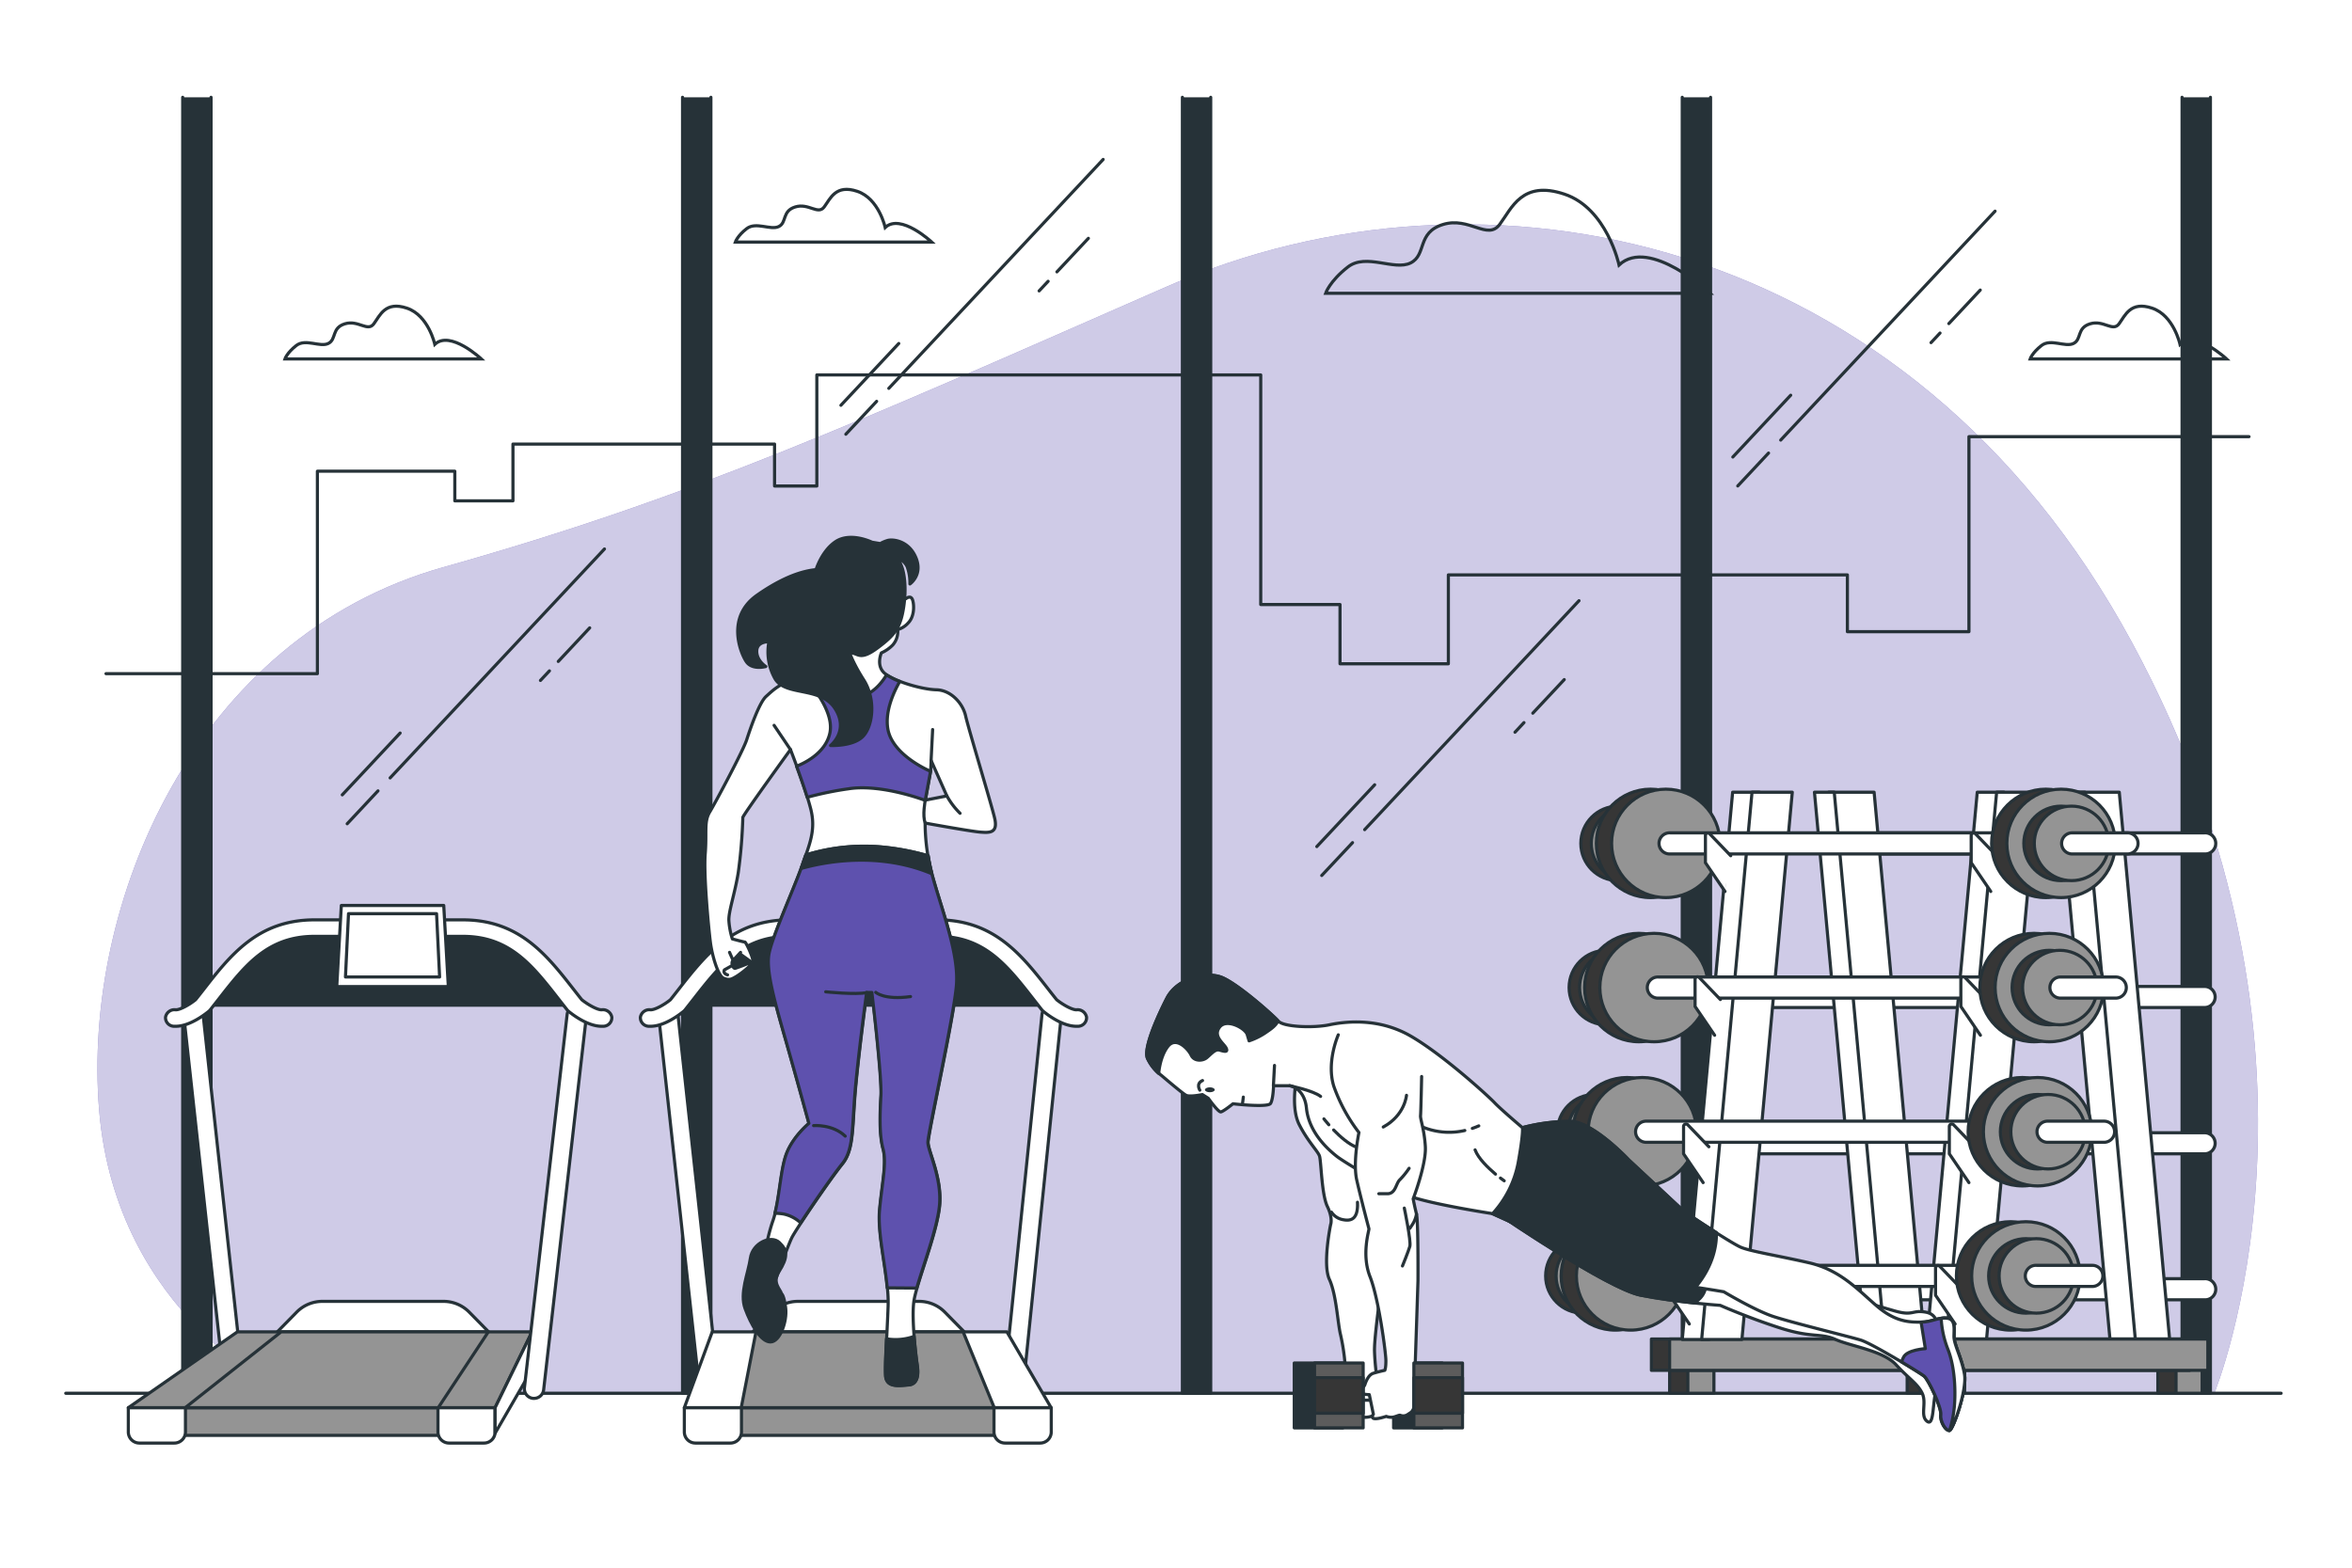 <svg class="animated" id="freepik_stories-gym" xmlns="http://www.w3.org/2000/svg" viewBox="0 0 750 500" version="1.1" xmlns:xlink="http://www.w3.org/1999/xlink" xmlns:svgjs="http://svgjs.com/svgjs"><style>svg#freepik_stories-gym:not(.animated) .animable {opacity: 0;}svg#freepik_stories-gym.animated #freepik--background-simple--inject-16 {animation: 3s Infinite  linear wind;animation-delay: 0s;}svg#freepik_stories-gym.animated #freepik--Clouds--inject-16 {animation: 6s Infinite  linear floating;animation-delay: 0s;}            @keyframes wind {                0% {                    transform: rotate( 0deg );                }                25% {                    transform: rotate( 1deg );                }                75% {                    transform: rotate( -1deg );                }            }                    @keyframes floating {                0% {                    opacity: 1;                    transform: translateY(0px);                }                50% {                    transform: translateY(-10px);                }                100% {                    opacity: 1;                    transform: translateY(0px);                }            }        </style><g id="freepik--background-simple--inject-16" class="animable" style="transform-origin: 375.546px 257.981px;"><path d="M706.09,444.37S750.9,336.2,679.82,204.86,472.76,47.25,372.32,91.29s-151.43,67.21-231,89.62S26.19,288.3,31.6,354s59.49,90.4,59.49,90.4Z" style="fill: rgb(94, 81, 174); transform-origin: 375.546px 257.981px;" id="ely3erwkxp5xs" class="animable"></path><g id="el214dwh4e5hj"><path d="M706.09,444.37S750.9,336.2,679.82,204.86,472.76,47.25,372.32,91.29s-151.43,67.21-231,89.62S26.19,288.3,31.6,354s59.49,90.4,59.49,90.4Z" style="fill: rgb(255, 255, 255); opacity: 0.7; transform-origin: 375.546px 257.981px;" class="animable"></path></g></g><g id="freepik--Floor--inject-16" class="animable" style="transform-origin: 374.185px 444.37px;"><line x1="727.4" y1="444.37" x2="20.97" y2="444.37" style="fill: none; stroke: rgb(38, 50, 56); stroke-linecap: round; stroke-linejoin: round; transform-origin: 374.185px 444.37px;" id="el63xwv3i4jj7" class="animable"></line></g><g id="freepik--Clouds--inject-16" class="animable" style="transform-origin: 400.43px 87.436px;"><path d="M516.28,84.51s-3.87-18.07-17.42-22.59-16.79,4.52-20.66,9.68-9.68-2.58-18.07,0S455,81.28,449.81,83.86s-14.2-3.22-20,1.29-7.1,8.39-7.1,8.39H545.32S526,75.47,516.28,84.51Z" style="fill: none; stroke: rgb(38, 50, 56); stroke-miterlimit: 10; transform-origin: 484.015px 77.116px;" id="eldu6so7k419v" class="animable"></path><path d="M282.27,72.55s-2-9.22-8.9-11.53S264.8,63.33,262.82,66s-4.94-1.32-9.23,0-2.63,5-5.27,6.26-7.25-1.64-10.22.66-3.62,4.29-3.62,4.29H297.1S287.21,67.94,282.27,72.55Z" style="fill: none; stroke: rgb(38, 50, 56); stroke-miterlimit: 10; transform-origin: 265.79px 68.802px;" id="el7zvoow6icle" class="animable"></path><path d="M138.65,109.82s-2-9.23-8.9-11.54-8.57,2.31-10.55,5-4.94-1.32-9.23,0-2.63,4.94-5.27,6.26-7.25-1.65-10.22.66-3.62,4.28-3.62,4.28h62.62S143.59,105.2,138.65,109.82Z" style="fill: none; stroke: rgb(38, 50, 56); stroke-miterlimit: 10; transform-origin: 122.17px 106.067px;" id="elhlexwtn9y2p" class="animable"></path><path d="M695.16,109.82s-2-9.23-8.9-11.54-8.57,2.31-10.55,5-4.94-1.32-9.23,0-2.63,4.94-5.27,6.26-7.25-1.65-10.22.66-3.62,4.28-3.62,4.28H710S700.1,105.2,695.16,109.82Z" style="fill: none; stroke: rgb(38, 50, 56); stroke-miterlimit: 10; transform-origin: 678.685px 106.067px;" id="elq4k3myjqe8" class="animable"></path></g><g id="freepik--Buildings--inject-16" class="animable" style="transform-origin: 375.48px 167.22px;"><polyline points="33.8 214.86 101.21 214.86 101.21 150.29 145.03 150.29 145.03 159.74 163.57 159.74 163.57 141.63 246.99 141.63 246.99 155.01 260.47 155.01 260.47 119.58 402.02 119.58 402.02 192.81 427.3 192.81 427.3 211.71 461.85 211.71 461.85 183.36 589.09 183.36 589.09 201.47 627.85 201.47 627.85 139.27 717.16 139.27" style="fill: none; stroke: rgb(38, 50, 56); stroke-linecap: round; stroke-linejoin: round; transform-origin: 375.48px 167.22px;" id="elsjr7iftixep" class="animable"></polyline></g><g id="freepik--Window--inject-16" class="animable" style="transform-origin: 381.555px 237.7px;"><polyline points="58.26 31.03 58.26 444.37 67.3 444.37 67.3 31.03" style="fill: rgb(38, 50, 56); stroke: rgb(38, 50, 56); stroke-linecap: round; stroke-linejoin: round; transform-origin: 62.78px 237.7px;" id="elg7bpnxivbj" class="animable"></polyline><polyline points="226.69 31.03 226.69 444.37 217.65 444.37 217.65 31.03" style="fill: rgb(38, 50, 56); stroke: rgb(38, 50, 56); stroke-linecap: round; stroke-linejoin: round; transform-origin: 222.17px 237.7px;" id="el0iwrdym4j62c" class="animable"></polyline><polyline points="377.04 31.03 377.04 444.37 386.07 444.37 386.07 31.03" style="fill: rgb(38, 50, 56); stroke: rgb(38, 50, 56); stroke-linecap: round; stroke-linejoin: round; transform-origin: 381.555px 237.7px;" id="el16exhr9y4np" class="animable"></polyline><polyline points="536.43 31.03 536.43 444.37 545.46 444.37 545.46 31.03" style="fill: rgb(38, 50, 56); stroke: rgb(38, 50, 56); stroke-linecap: round; stroke-linejoin: round; transform-origin: 540.945px 237.7px;" id="el2k043qnumy" class="animable"></polyline><polyline points="695.81 31.03 695.81 444.37 704.85 444.37 704.85 31.03" style="fill: rgb(38, 50, 56); stroke: rgb(38, 50, 56); stroke-linecap: round; stroke-linejoin: round; transform-origin: 700.33px 237.7px;" id="elq1yvkzls37o" class="animable"></polyline><line x1="120.53" y1="252.24" x2="110.71" y2="262.73" style="fill: none; stroke: rgb(38, 50, 56); stroke-linecap: round; stroke-linejoin: round; transform-origin: 115.62px 257.485px;" id="eloxam0s9whc" class="animable"></line><line x1="192.75" y1="175.09" x2="124.4" y2="248.11" style="fill: none; stroke: rgb(38, 50, 56); stroke-linecap: round; stroke-linejoin: round; transform-origin: 158.575px 211.6px;" id="elt3nscmdlpxk" class="animable"></line><line x1="175.2" y1="213.97" x2="172.34" y2="217.02" style="fill: none; stroke: rgb(38, 50, 56); stroke-linecap: round; stroke-linejoin: round; transform-origin: 173.77px 215.495px;" id="elsu517usgdp" class="animable"></line><line x1="188.04" y1="200.25" x2="178.02" y2="210.96" style="fill: none; stroke: rgb(38, 50, 56); stroke-linecap: round; stroke-linejoin: round; transform-origin: 183.03px 205.605px;" id="elwdf840ati7f" class="animable"></line><line x1="127.59" y1="233.8" x2="109.14" y2="253.51" style="fill: none; stroke: rgb(38, 50, 56); stroke-linecap: round; stroke-linejoin: round; transform-origin: 118.365px 243.655px;" id="el7d4qrwpa0oi" class="animable"></line><line x1="279.54" y1="128" x2="269.72" y2="138.49" style="fill: none; stroke: rgb(38, 50, 56); stroke-linecap: round; stroke-linejoin: round; transform-origin: 274.63px 133.245px;" id="elen01h7qncmk" class="animable"></line><line x1="351.77" y1="50.85" x2="283.42" y2="123.86" style="fill: none; stroke: rgb(38, 50, 56); stroke-linecap: round; stroke-linejoin: round; transform-origin: 317.595px 87.355px;" id="elpccozrcknwl" class="animable"></line><line x1="334.22" y1="89.72" x2="331.35" y2="92.78" style="fill: none; stroke: rgb(38, 50, 56); stroke-linecap: round; stroke-linejoin: round; transform-origin: 332.785px 91.25px;" id="elsx3i7r1o6c" class="animable"></line><line x1="347.06" y1="76.01" x2="337.03" y2="86.71" style="fill: none; stroke: rgb(38, 50, 56); stroke-linecap: round; stroke-linejoin: round; transform-origin: 342.045px 81.36px;" id="el8odmnz0p6ro" class="animable"></line><line x1="286.6" y1="109.55" x2="268.15" y2="129.26" style="fill: none; stroke: rgb(38, 50, 56); stroke-linecap: round; stroke-linejoin: round; transform-origin: 277.375px 119.405px;" id="elu06cjxg4qf" class="animable"></line><line x1="431.29" y1="268.75" x2="421.47" y2="279.23" style="fill: none; stroke: rgb(38, 50, 56); stroke-linecap: round; stroke-linejoin: round; transform-origin: 426.38px 273.99px;" id="ela69kpg6ctyi" class="animable"></line><line x1="503.51" y1="191.59" x2="435.16" y2="264.61" style="fill: none; stroke: rgb(38, 50, 56); stroke-linecap: round; stroke-linejoin: round; transform-origin: 469.335px 228.1px;" id="elddn2kvgar6" class="animable"></line><line x1="485.96" y1="230.47" x2="483.1" y2="233.53" style="fill: none; stroke: rgb(38, 50, 56); stroke-linecap: round; stroke-linejoin: round; transform-origin: 484.53px 232px;" id="elnk29diycl1" class="animable"></line><line x1="498.8" y1="216.75" x2="488.78" y2="227.46" style="fill: none; stroke: rgb(38, 50, 56); stroke-linecap: round; stroke-linejoin: round; transform-origin: 493.79px 222.105px;" id="elbfbcd315inc" class="animable"></line><line x1="438.35" y1="250.3" x2="419.9" y2="270.01" style="fill: none; stroke: rgb(38, 50, 56); stroke-linecap: round; stroke-linejoin: round; transform-origin: 429.125px 260.155px;" id="elozyn5mlcjqh" class="animable"></line><line x1="563.95" y1="144.5" x2="554.13" y2="154.99" style="fill: none; stroke: rgb(38, 50, 56); stroke-linecap: round; stroke-linejoin: round; transform-origin: 559.04px 149.745px;" id="elw3r2lkjwlw" class="animable"></line><line x1="636.18" y1="67.35" x2="567.83" y2="140.36" style="fill: none; stroke: rgb(38, 50, 56); stroke-linecap: round; stroke-linejoin: round; transform-origin: 602.005px 103.855px;" id="el6lveln7zfxf" class="animable"></line><line x1="618.63" y1="106.22" x2="615.76" y2="109.28" style="fill: none; stroke: rgb(38, 50, 56); stroke-linecap: round; stroke-linejoin: round; transform-origin: 617.195px 107.75px;" id="el4t8tf2nb8q7" class="animable"></line><line x1="631.46" y1="92.51" x2="621.44" y2="103.21" style="fill: none; stroke: rgb(38, 50, 56); stroke-linecap: round; stroke-linejoin: round; transform-origin: 626.45px 97.86px;" id="eldj4fxdpxisa" class="animable"></line><line x1="571.01" y1="126.05" x2="552.56" y2="145.76" style="fill: none; stroke: rgb(38, 50, 56); stroke-linecap: round; stroke-linejoin: round; transform-origin: 561.785px 135.905px;" id="elak0vp6pt9v" class="animable"></line></g><g id="freepik--Weights--inject-16" class="animable" style="transform-origin: 597.251px 346.458px;"><rect x="532.41" y="435.29" width="8.32" height="9.07" style="fill: rgb(54, 54, 54); stroke: rgb(38, 50, 56); stroke-linecap: round; stroke-linejoin: round; transform-origin: 536.57px 439.825px;" id="elcjswpacb4d" class="animable"></rect><rect x="538.21" y="435.29" width="8.32" height="9.07" style="fill: rgb(148, 148, 148); stroke: rgb(38, 50, 56); stroke-linecap: round; stroke-linejoin: round; transform-origin: 542.37px 439.825px;" id="eldrd9duf0ldu" class="animable"></rect><rect x="608.15" y="435.29" width="8.32" height="9.07" style="fill: rgb(54, 54, 54); stroke: rgb(38, 50, 56); stroke-linecap: round; stroke-linejoin: round; transform-origin: 612.31px 439.825px;" id="ellkh74ixy9le" class="animable"></rect><rect x="613.95" y="435.29" width="8.32" height="9.07" style="fill: rgb(148, 148, 148); stroke: rgb(38, 50, 56); stroke-linecap: round; stroke-linejoin: round; transform-origin: 618.11px 439.825px;" id="elchtin1a86aj" class="animable"></rect><rect x="526.6" y="427.07" width="91.69" height="10" style="fill: rgb(54, 54, 54); stroke: rgb(38, 50, 56); stroke-linecap: round; stroke-linejoin: round; transform-origin: 572.445px 432.07px;" id="elcf12yg1ao" class="animable"></rect><rect x="532.4" y="427.07" width="91.69" height="10" style="fill: rgb(148, 148, 148); stroke: rgb(38, 50, 56); stroke-linecap: round; stroke-linejoin: round; transform-origin: 578.245px 432.07px;" id="eliik3fgqk6ds" class="animable"></rect><path d="M703,272.36H590.24a3.37,3.37,0,1,1,0-6.73H703a3.37,3.37,0,1,1,0,6.73Z" style="fill: rgb(255, 255, 255); stroke: rgb(38, 50, 56); stroke-linecap: round; stroke-linejoin: round; transform-origin: 646.62px 268.995px;" id="elo0gfae2iu18" class="animable"></path><path d="M703,321.34H561.41a3.36,3.36,0,1,1,0-6.72H703a3.36,3.36,0,1,1,0,6.72Z" style="fill: rgb(255, 255, 255); stroke: rgb(38, 50, 56); stroke-linecap: round; stroke-linejoin: round; transform-origin: 632.205px 317.98px;" id="el4psw7n3k4p" class="animable"></path><path d="M703,368H561.41a3.36,3.36,0,1,1,0-6.72H703a3.36,3.36,0,1,1,0,6.72Z" style="fill: rgb(255, 255, 255); stroke: rgb(38, 50, 56); stroke-linecap: round; stroke-linejoin: round; transform-origin: 632.205px 364.64px;" id="eluk107f5jydi" class="animable"></path><path d="M703,414.56H561.41a3.37,3.37,0,1,1,0-6.73H703a3.37,3.37,0,1,1,0,6.73Z" style="fill: rgb(255, 255, 255); stroke: rgb(38, 50, 56); stroke-linecap: round; stroke-linejoin: round; transform-origin: 632.205px 411.195px;" id="el34l2r7vgn2r" class="animable"></path><polygon points="623 427.22 614.44 427.22 630.5 252.67 639.06 252.67 623 427.22" style="fill: rgb(255, 255, 255); stroke: rgb(38, 50, 56); stroke-linecap: round; stroke-linejoin: round; transform-origin: 626.75px 339.945px;" id="elesg8mn07x1q" class="animable"></polygon><polygon points="633.46 427.22 620.62 427.22 636.68 252.67 649.52 252.67 633.46 427.22" style="fill: rgb(255, 255, 255); stroke: rgb(38, 50, 56); stroke-linecap: round; stroke-linejoin: round; transform-origin: 635.07px 339.945px;" id="el87rnxbuccf9" class="animable"></polygon><polygon points="676.63 427.22 691.85 427.22 675.79 252.67 660.57 252.67 676.63 427.22" style="fill: rgb(255, 255, 255); stroke: rgb(38, 50, 56); stroke-linecap: round; stroke-linejoin: round; transform-origin: 676.21px 339.945px;" id="el08iii68s6gwp" class="animable"></polygon><polygon points="672.83 427.22 680.91 427.22 664.85 252.67 656.76 252.67 672.83 427.22" style="fill: rgb(255, 255, 255); stroke: rgb(38, 50, 56); stroke-linecap: round; stroke-linejoin: round; transform-origin: 668.835px 339.945px;" id="elz2dot4l0ahb" class="animable"></polygon><polygon points="545 427.22 536.44 427.22 552.5 252.67 561.06 252.67 545 427.22" style="fill: rgb(255, 255, 255); stroke: rgb(38, 50, 56); stroke-linecap: round; stroke-linejoin: round; transform-origin: 548.75px 339.945px;" id="elbiz94a9v9l" class="animable"></polygon><polygon points="555.46 427.22 542.62 427.22 558.68 252.67 571.52 252.67 555.46 427.22" style="fill: rgb(255, 255, 255); stroke: rgb(38, 50, 56); stroke-linecap: round; stroke-linejoin: round; transform-origin: 557.07px 339.945px;" id="el4v2sf94r597" class="animable"></polygon><polygon points="599.17 427.22 613.67 427.22 597.61 252.67 583.11 252.67 599.17 427.22" style="fill: rgb(255, 255, 255); stroke: rgb(38, 50, 56); stroke-linecap: round; stroke-linejoin: round; transform-origin: 598.39px 339.945px;" id="ellettiwxc04j" class="animable"></polygon><polygon points="594.65 427.22 600.96 427.22 584.9 252.67 578.59 252.67 594.65 427.22" style="fill: rgb(255, 255, 255); stroke: rgb(38, 50, 56); stroke-linecap: round; stroke-linejoin: round; transform-origin: 589.775px 339.945px;" id="elyaainnia1k" class="animable"></polygon><circle cx="515.97" cy="268.99" r="11.88" style="fill: rgb(54, 54, 54); stroke: rgb(38, 50, 56); stroke-linecap: round; stroke-linejoin: round; transform-origin: 515.97px 268.99px;" id="elhw01653dp96" class="animable"></circle><circle cx="519.31" cy="268.99" r="11.88" style="fill: rgb(148, 148, 148); stroke: rgb(38, 50, 56); stroke-linecap: round; stroke-linejoin: round; transform-origin: 519.31px 268.99px;" id="elgshs7akbhs5" class="animable"></circle><g id="elom1xi0mj5lg"><circle cx="526.33" cy="268.99" r="17.29" style="fill: rgb(54, 54, 54); stroke: rgb(38, 50, 56); stroke-linecap: round; stroke-linejoin: round; transform-origin: 526.33px 268.99px; transform: rotate(-80.82deg);" class="animable"></circle></g><g id="elu4inokcridc"><circle cx="531.19" cy="268.99" r="17.29" style="fill: rgb(148, 148, 148); stroke: rgb(38, 50, 56); stroke-linecap: round; stroke-linejoin: round; transform-origin: 531.19px 268.99px; transform: rotate(-78.31deg);" class="animable"></circle></g><path d="M645.34,272.36H532.58a3.37,3.37,0,1,1,0-6.73H645.34a3.37,3.37,0,1,1,0,6.73Z" style="fill: rgb(255, 255, 255); stroke: rgb(38, 50, 56); stroke-linecap: round; stroke-linejoin: round; transform-origin: 588.96px 268.995px;" id="elpwdpfry8xq" class="animable"></path><path d="M636.65,272.93l-6.72-7a.79.79,0,0,0-1.36.54v8.68l6.24,9.17" style="fill: rgb(255, 255, 255); stroke: rgb(38, 50, 56); stroke-linecap: round; stroke-linejoin: round; transform-origin: 632.61px 275.003px;" id="eljqctbo851h8" class="animable"></path><g id="elo0qwqzwtmg"><circle cx="652.37" cy="268.99" r="17.29" style="fill: rgb(54, 54, 54); stroke: rgb(38, 50, 56); stroke-linecap: round; stroke-linejoin: round; transform-origin: 652.37px 268.99px; transform: rotate(-78.71deg);" class="animable"></circle></g><g id="elwrkx6tgi82"><circle cx="657.23" cy="268.99" r="17.29" style="fill: rgb(148, 148, 148); stroke: rgb(38, 50, 56); stroke-linecap: round; stroke-linejoin: round; transform-origin: 657.23px 268.99px; transform: rotate(-80deg);" class="animable"></circle></g><circle cx="657.23" cy="268.99" r="11.88" style="fill: rgb(54, 54, 54); stroke: rgb(38, 50, 56); stroke-linecap: round; stroke-linejoin: round; transform-origin: 657.23px 268.99px;" id="eld8ai8df1cxq" class="animable"></circle><circle cx="660.57" cy="268.99" r="11.88" style="fill: rgb(148, 148, 148); stroke: rgb(38, 50, 56); stroke-linecap: round; stroke-linejoin: round; transform-origin: 660.57px 268.99px;" id="elfyuzn8nbquu" class="animable"></circle><path d="M678.59,272.36h-18a3.37,3.37,0,0,1,0-6.73h18a3.37,3.37,0,0,1,0,6.73Z" style="fill: rgb(255, 255, 255); stroke: rgb(38, 50, 56); stroke-linecap: round; stroke-linejoin: round; transform-origin: 669.59px 268.995px;" id="elnqa9fs2anj" class="animable"></path><circle cx="512.23" cy="314.97" r="11.88" style="fill: rgb(54, 54, 54); stroke: rgb(38, 50, 56); stroke-linecap: round; stroke-linejoin: round; transform-origin: 512.23px 314.97px;" id="elv4vf7qqkhks" class="animable"></circle><circle cx="515.57" cy="314.97" r="11.88" style="fill: rgb(148, 148, 148); stroke: rgb(38, 50, 56); stroke-linecap: round; stroke-linejoin: round; transform-origin: 515.57px 314.97px;" id="elg4fr1q05blk" class="animable"></circle><circle cx="522.59" cy="314.97" r="17.29" style="fill: rgb(54, 54, 54); stroke: rgb(38, 50, 56); stroke-linecap: round; stroke-linejoin: round; transform-origin: 522.59px 314.97px;" id="el5etf2sb662m" class="animable"></circle><circle cx="527.45" cy="314.97" r="17.29" style="fill: rgb(148, 148, 148); stroke: rgb(38, 50, 56); stroke-linecap: round; stroke-linejoin: round; transform-origin: 527.45px 314.97px;" id="elsfil86cxwzm" class="animable"></circle><path d="M641.6,318.34H528.84a3.37,3.37,0,1,1,0-6.73H641.6a3.37,3.37,0,1,1,0,6.73Z" style="fill: rgb(255, 255, 255); stroke: rgb(38, 50, 56); stroke-linecap: round; stroke-linejoin: round; transform-origin: 585.22px 314.975px;" id="elfy8uwxcokio" class="animable"></path><path d="M633.34,318.79l-6.71-7a.79.79,0,0,0-1.36.54V321l6.24,9.18" style="fill: rgb(255, 255, 255); stroke: rgb(38, 50, 56); stroke-linecap: round; stroke-linejoin: round; transform-origin: 629.305px 320.863px;" id="el8fpd185tgvb" class="animable"></path><circle cx="648.62" cy="314.97" r="17.29" style="fill: rgb(54, 54, 54); stroke: rgb(38, 50, 56); stroke-linecap: round; stroke-linejoin: round; transform-origin: 648.62px 314.97px;" id="elm8qyudpvhg8" class="animable"></circle><circle cx="653.49" cy="314.97" r="17.29" style="fill: rgb(148, 148, 148); stroke: rgb(38, 50, 56); stroke-linecap: round; stroke-linejoin: round; transform-origin: 653.49px 314.97px;" id="elguiabb0ftgl" class="animable"></circle><circle cx="653.49" cy="314.97" r="11.88" style="fill: rgb(54, 54, 54); stroke: rgb(38, 50, 56); stroke-linecap: round; stroke-linejoin: round; transform-origin: 653.49px 314.97px;" id="ela0m6gjd94dj" class="animable"></circle><circle cx="656.83" cy="314.97" r="11.88" style="fill: rgb(148, 148, 148); stroke: rgb(38, 50, 56); stroke-linecap: round; stroke-linejoin: round; transform-origin: 656.83px 314.97px;" id="elqtt7ny0omt" class="animable"></circle><path d="M674.85,318.34h-18a3.37,3.37,0,0,1,0-6.73h18a3.37,3.37,0,0,1,0,6.73Z" style="fill: rgb(255, 255, 255); stroke: rgb(38, 50, 56); stroke-linecap: round; stroke-linejoin: round; transform-origin: 665.85px 314.975px;" id="elct5h7fmaceo" class="animable"></path><circle cx="508.49" cy="360.95" r="11.88" style="fill: rgb(54, 54, 54); stroke: rgb(38, 50, 56); stroke-linecap: round; stroke-linejoin: round; transform-origin: 508.49px 360.95px;" id="eli7a6xa87gia" class="animable"></circle><circle cx="511.83" cy="360.95" r="11.88" style="fill: rgb(148, 148, 148); stroke: rgb(38, 50, 56); stroke-linecap: round; stroke-linejoin: round; transform-origin: 511.83px 360.95px;" id="el15vye4pvgsf" class="animable"></circle><g id="elw1gmqc8za4o"><circle cx="518.85" cy="360.95" r="17.29" style="fill: rgb(54, 54, 54); stroke: rgb(38, 50, 56); stroke-linecap: round; stroke-linejoin: round; transform-origin: 518.85px 360.95px; transform: rotate(-22.25deg);" class="animable"></circle></g><g id="el0a4zeh6ekcav"><circle cx="523.71" cy="360.95" r="17.29" style="fill: rgb(148, 148, 148); stroke: rgb(38, 50, 56); stroke-linecap: round; stroke-linejoin: round; transform-origin: 523.71px 360.95px; transform: rotate(-45deg);" class="animable"></circle></g><path d="M637.86,364.32H525.1a3.37,3.37,0,1,1,0-6.73H637.86a3.37,3.37,0,1,1,0,6.73Z" style="fill: rgb(255, 255, 255); stroke: rgb(38, 50, 56); stroke-linecap: round; stroke-linejoin: round; transform-origin: 581.48px 360.955px;" id="elorz2hkcncc" class="animable"></path><path d="M629.67,365.75l-6.71-7a.79.79,0,0,0-1.36.54V368l6.24,9.18" style="fill: rgb(255, 255, 255); stroke: rgb(38, 50, 56); stroke-linecap: round; stroke-linejoin: round; transform-origin: 625.635px 367.843px;" id="el78iuprskwge" class="animable"></path><g id="elg0igp0hh82a"><circle cx="644.88" cy="360.95" r="17.29" style="fill: rgb(54, 54, 54); stroke: rgb(38, 50, 56); stroke-linecap: round; stroke-linejoin: round; transform-origin: 644.88px 360.95px; transform: rotate(-45deg);" class="animable"></circle></g><g id="elgkj87pdnh2l"><circle cx="649.75" cy="360.95" r="17.29" style="fill: rgb(148, 148, 148); stroke: rgb(38, 50, 56); stroke-linecap: round; stroke-linejoin: round; transform-origin: 649.75px 360.95px; transform: rotate(-22.25deg);" class="animable"></circle></g><circle cx="649.75" cy="360.95" r="11.88" style="fill: rgb(54, 54, 54); stroke: rgb(38, 50, 56); stroke-linecap: round; stroke-linejoin: round; transform-origin: 649.75px 360.95px;" id="elxlgyauourg" class="animable"></circle><circle cx="653.09" cy="360.95" r="11.88" style="fill: rgb(148, 148, 148); stroke: rgb(38, 50, 56); stroke-linecap: round; stroke-linejoin: round; transform-origin: 653.09px 360.95px;" id="elxo0o4s9cjl" class="animable"></circle><path d="M671.11,364.32h-18a3.37,3.37,0,1,1,0-6.73h18a3.37,3.37,0,0,1,0,6.73Z" style="fill: rgb(255, 255, 255); stroke: rgb(38, 50, 56); stroke-linecap: round; stroke-linejoin: round; transform-origin: 661.926px 360.955px;" id="elpqqedi17bz" class="animable"></path><g id="elm4ho7gtsj3"><circle cx="504.75" cy="406.94" r="11.88" style="fill: rgb(54, 54, 54); stroke: rgb(38, 50, 56); stroke-linecap: round; stroke-linejoin: round; transform-origin: 504.75px 406.94px; transform: rotate(-45deg);" class="animable"></circle></g><g id="elvem48qeu15"><circle cx="508.09" cy="406.94" r="11.88" style="fill: rgb(148, 148, 148); stroke: rgb(38, 50, 56); stroke-linecap: round; stroke-linejoin: round; transform-origin: 508.09px 406.94px; transform: rotate(-80.75deg);" class="animable"></circle></g><g id="elnzppp3u2fm"><circle cx="515.11" cy="406.94" r="17.29" style="fill: rgb(54, 54, 54); stroke: rgb(38, 50, 56); stroke-linecap: round; stroke-linejoin: round; transform-origin: 515.11px 406.94px; transform: rotate(-22.25deg);" class="animable"></circle></g><g id="elk2v5tur1s3r"><circle cx="519.97" cy="406.94" r="17.29" style="fill: rgb(148, 148, 148); stroke: rgb(38, 50, 56); stroke-linecap: round; stroke-linejoin: round; transform-origin: 519.97px 406.94px; transform: rotate(-45deg);" class="animable"></circle></g><path d="M634.12,410.3H521.36a3.37,3.37,0,1,1,0-6.73H634.12a3.37,3.37,0,1,1,0,6.73Z" style="fill: rgb(255, 255, 255); stroke: rgb(38, 50, 56); stroke-linecap: round; stroke-linejoin: round; transform-origin: 577.74px 406.935px;" id="eli6p7q14vy3q" class="animable"></path><path d="M625.27,410.88l-6.72-7a.78.78,0,0,0-1.35.54v8.68l6.24,9.17" style="fill: rgb(255, 255, 255); stroke: rgb(38, 50, 56); stroke-linecap: round; stroke-linejoin: round; transform-origin: 621.235px 412.951px;" id="ellsi2ug98cpl" class="animable"></path><g id="elrwlg7wkrue"><circle cx="641.14" cy="406.94" r="17.29" style="fill: rgb(54, 54, 54); stroke: rgb(38, 50, 56); stroke-linecap: round; stroke-linejoin: round; transform-origin: 641.14px 406.94px; transform: rotate(-76.62deg);" class="animable"></circle></g><g id="elodclmwpkqm"><circle cx="646.01" cy="406.94" r="17.29" style="fill: rgb(148, 148, 148); stroke: rgb(38, 50, 56); stroke-linecap: round; stroke-linejoin: round; transform-origin: 646.01px 406.94px; transform: rotate(-22.25deg);" class="animable"></circle></g><g id="el9u2h6syg78g"><circle cx="646.01" cy="406.94" r="11.88" style="fill: rgb(54, 54, 54); stroke: rgb(38, 50, 56); stroke-linecap: round; stroke-linejoin: round; transform-origin: 646.01px 406.94px; transform: rotate(-80.75deg);" class="animable"></circle></g><g id="el7sx6em1p3jk"><circle cx="649.35" cy="406.94" r="11.88" style="fill: rgb(148, 148, 148); stroke: rgb(38, 50, 56); stroke-linecap: round; stroke-linejoin: round; transform-origin: 649.35px 406.94px; transform: rotate(-76.65deg);" class="animable"></circle></g><path d="M667.37,410.3h-18a3.37,3.37,0,1,1,0-6.73h18a3.37,3.37,0,0,1,0,6.73Z" style="fill: rgb(255, 255, 255); stroke: rgb(38, 50, 56); stroke-linecap: round; stroke-linejoin: round; transform-origin: 658.186px 406.935px;" id="el5oykgtjvwr9" class="animable"></path><rect x="612.35" y="435.29" width="8.32" height="9.07" style="fill: rgb(148, 148, 148); stroke: rgb(38, 50, 56); stroke-linecap: round; stroke-linejoin: round; transform-origin: 616.51px 439.825px;" id="elxd4t4by1oq" class="animable"></rect><rect x="618.15" y="435.29" width="8.32" height="9.07" style="fill: rgb(255, 255, 255); stroke: rgb(38, 50, 56); stroke-linecap: round; stroke-linejoin: round; transform-origin: 622.31px 439.825px;" id="elyspvknu8owp" class="animable"></rect><rect x="688.09" y="435.29" width="8.32" height="9.07" style="fill: rgb(54, 54, 54); stroke: rgb(38, 50, 56); stroke-linecap: round; stroke-linejoin: round; transform-origin: 692.25px 439.825px;" id="elc2rxdwt9c9" class="animable"></rect><rect x="693.89" y="435.29" width="8.32" height="9.07" style="fill: rgb(148, 148, 148); stroke: rgb(38, 50, 56); stroke-linecap: round; stroke-linejoin: round; transform-origin: 698.05px 439.825px;" id="elfky1b573imh" class="animable"></rect><rect x="606.54" y="427.07" width="91.69" height="10" style="fill: rgb(54, 54, 54); stroke: rgb(38, 50, 56); stroke-linecap: round; stroke-linejoin: round; transform-origin: 652.385px 432.07px;" id="elgsxk3tlk37u" class="animable"></rect><rect x="612.34" y="427.07" width="91.69" height="10" style="fill: rgb(148, 148, 148); stroke: rgb(38, 50, 56); stroke-linecap: round; stroke-linejoin: round; transform-origin: 658.185px 432.07px;" id="el0inohqy8jb9k" class="animable"></rect><path d="M551.89,272.93l-6.72-7a.78.78,0,0,0-1.35.54v8.68l6.24,9.17" style="fill: rgb(255, 255, 255); stroke: rgb(38, 50, 56); stroke-linecap: round; stroke-linejoin: round; transform-origin: 547.855px 275.001px;" id="elqgkzrw8bsil" class="animable"></path><path d="M548.59,318.79l-6.72-7a.78.78,0,0,0-1.35.54V321l6.23,9.18" style="fill: rgb(255, 255, 255); stroke: rgb(38, 50, 56); stroke-linecap: round; stroke-linejoin: round; transform-origin: 544.555px 320.861px;" id="elugr68kqlm7" class="animable"></path><path d="M544.92,365.75l-6.72-7a.78.78,0,0,0-1.35.54V368l6.24,9.18" style="fill: rgb(255, 255, 255); stroke: rgb(38, 50, 56); stroke-linecap: round; stroke-linejoin: round; transform-origin: 540.885px 367.841px;" id="elodnnur4o5u" class="animable"></path><path d="M540.52,410.88l-6.72-7a.78.78,0,0,0-1.35.54v8.68l6.23,9.17" style="fill: rgb(255, 255, 255); stroke: rgb(38, 50, 56); stroke-linecap: round; stroke-linejoin: round; transform-origin: 536.485px 412.951px;" id="elhi4xp2yuzsd" class="animable"></path></g><g id="freepik--Tredmill--inject-16" class="animable" style="transform-origin: 118.011px 374.52px;"><path d="M75,448.27a3.09,3.09,0,0,1-3.06-2.77L58.63,324.18a3.08,3.08,0,0,1,6.13-.62L78,444.87a3.09,3.09,0,0,1-2.75,3.38Z" style="fill: rgb(255, 255, 255); stroke: rgb(38, 50, 56); stroke-linecap: round; stroke-linejoin: round; transform-origin: 68.315px 384.531px;" id="el1hu39jbagy1" class="animable"></path><rect x="54.72" y="448.45" width="93.77" height="9.35" style="fill: rgb(148, 148, 148); stroke: rgb(38, 50, 56); stroke-linecap: round; stroke-linejoin: round; transform-origin: 101.605px 453.125px;" id="el4k3ycnuoede" class="animable"></rect><path d="M141.47,415.06H102.81a11.48,11.48,0,0,0-8.22,3.45l-7,7.12h69.05l-7-7.12A11.51,11.51,0,0,0,141.47,415.06Z" style="fill: rgb(255, 255, 255); stroke: rgb(38, 50, 56); stroke-linecap: round; stroke-linejoin: round; transform-origin: 122.115px 420.345px;" id="elpcqn3o1iil" class="animable"></path><polygon points="157.88 448.97 40.92 448.97 75.69 424.79 169.66 424.79 157.88 448.97" style="fill: rgb(148, 148, 148); stroke: rgb(38, 50, 56); stroke-linecap: round; stroke-linejoin: round; transform-origin: 105.29px 436.88px;" id="elve8anz8zx2" class="animable"></polygon><polygon points="139.74 448.97 59.06 448.97 89.64 424.79 155.71 424.79 139.74 448.97" style="fill: rgb(148, 148, 148); stroke: rgb(38, 50, 56); stroke-linecap: round; stroke-linejoin: round; transform-origin: 107.385px 436.88px;" id="elgsv8rvc09ms" class="animable"></polygon><path d="M40.92,449H59.14a0,0,0,0,1,0,0v7.72a3.53,3.53,0,0,1-3.53,3.53H44.45a3.53,3.53,0,0,1-3.53-3.53V449A0,0,0,0,1,40.92,449Z" style="fill: rgb(255, 255, 255); stroke: rgb(38, 50, 56); stroke-linecap: round; stroke-linejoin: round; transform-origin: 50.03px 454.625px;" id="elnn4px7q2b8f" class="animable"></path><path d="M139.66,449h18.22a0,0,0,0,1,0,0v7.72a3.53,3.53,0,0,1-3.53,3.53H143.19a3.53,3.53,0,0,1-3.53-3.53V449A0,0,0,0,1,139.66,449Z" style="fill: rgb(255, 255, 255); stroke: rgb(38, 50, 56); stroke-linecap: round; stroke-linejoin: round; transform-origin: 148.77px 454.625px;" id="ele5cnoi086zr" class="animable"></path><polygon points="157.88 457.11 169.27 437.39 169.66 424.79 157.88 448.97 157.88 457.11" style="fill: rgb(255, 255, 255); stroke: rgb(38, 50, 56); stroke-linecap: round; stroke-linejoin: round; transform-origin: 163.77px 440.95px;" id="eld0u2tmbelv9" class="animable"></polygon><path d="M170.3,446a3.09,3.09,0,0,0,3.06-2.77l13.61-119a3.08,3.08,0,0,0-6.13-.62L167.23,442.61A3.08,3.08,0,0,0,170,446Z" style="fill: rgb(255, 255, 255); stroke: rgb(38, 50, 56); stroke-linecap: round; stroke-linejoin: round; transform-origin: 177.099px 383.42px;" id="el2bc5g578yu" class="animable"></path><path d="M147.15,296H100.73c-17.86,0-25.59,12.65-34.95,24.59H182.09C172.74,308.67,165,296,147.15,296Z" style="fill: rgb(38, 50, 56); stroke: rgb(38, 50, 56); stroke-linecap: round; stroke-linejoin: round; transform-origin: 123.935px 308.295px;" id="elqr0eumroo28" class="animable"></path><path d="M191.89,322.06c-1.3.1-4.34-1.57-6.38-3.21-.87-1.09-1.73-2.19-2.58-3.28-8.52-10.91-17.34-22.19-35.31-22.19H100.26c-18,0-26.79,11.28-35.31,22.19-.85,1.09-1.71,2.19-2.59,3.28-2,1.64-5.07,3.31-6.37,3.21a2.89,2.89,0,0,0-3.21,2.39,2.75,2.75,0,0,0,2.68,2.87l.6,0c4.57,0,9.56-4,10.55-4.8a3.59,3.59,0,0,0,.39-.39l2.8-3.56c8.35-10.69,15.57-19.93,30.46-19.93h47.36c14.89,0,22.11,9.24,30.46,19.93l2.8,3.56a3.59,3.59,0,0,0,.39.39c1,.83,6,4.8,10.55,4.8l.6,0a2.75,2.75,0,0,0,2.68-2.87A2.89,2.89,0,0,0,191.89,322.06Z" style="fill: rgb(255, 255, 255); stroke: rgb(38, 50, 56); stroke-linecap: round; stroke-linejoin: round; transform-origin: 123.94px 310.35px;" id="eld4ic9qh9rnw" class="animable"></path><polygon points="142.96 314.66 107.38 314.66 108.84 288.79 141.5 288.79 142.96 314.66" style="fill: rgb(255, 255, 255); stroke: rgb(38, 50, 56); stroke-linecap: round; stroke-linejoin: round; transform-origin: 125.17px 301.725px;" id="ela25732tjhis" class="animable"></polygon><polygon points="140.18 311.6 110.16 311.6 111.13 291.41 139.21 291.41 140.18 311.6" style="fill: rgb(255, 255, 255); stroke: rgb(38, 50, 56); stroke-linecap: round; stroke-linejoin: round; transform-origin: 125.17px 301.505px;" id="el6pwgu3v975n" class="animable"></polygon></g><g id="freepik--character-2--inject-16" class="animable" style="transform-origin: 496.102px 383.642px;"><polygon points="412.71 439.4 412.71 450.73 412.71 455.41 428.22 455.41 428.22 450.73 428.22 439.4 428.22 434.72 412.71 434.72 412.71 439.4" style="fill: rgb(38, 50, 56); stroke: rgb(38, 50, 56); stroke-linecap: round; stroke-linejoin: round; transform-origin: 420.465px 445.065px;" id="elsj8sa1eozg" class="animable"></polygon><polygon points="444.39 434.72 444.39 439.4 444.39 450.73 444.39 455.41 459.89 455.41 459.89 450.73 459.89 439.4 459.89 434.72 444.39 434.72" style="fill: rgb(38, 50, 56); stroke: rgb(38, 50, 56); stroke-linecap: round; stroke-linejoin: round; transform-origin: 452.14px 445.065px;" id="elaydnenlbytc" class="animable"></polygon><path d="M413.39,344.23s-1.84,9.08.92,14.48,5.92,8.42,6.45,10,.66,12.24,2.5,16.06,1.05,5.79,1.05,5.79-2.63,12.63-.39,17.5,2.63,13.95,3.55,17.63a66.49,66.49,0,0,1,1.45,9.48c0,.53-.92,6.84-1.58,7.37s-2.5,0-2.63,2.1,0,6.45.39,7a2.58,2.58,0,0,0,2.37.66,3.47,3.47,0,0,1,1.19-.27H435a6.76,6.76,0,0,0,4.08-1.18c1.19-1.05,1.05-5,.79-6.84a76.91,76.91,0,0,1-1.58-13.3c0-5.92,2.37-19.6,2.37-26.18a89.28,89.28,0,0,0-1.84-15.66c-.26-1.32-1.45-13.82-.79-18.69s.26-7.5-10.4-17S416.68,341.07,413.39,344.23Z" style="fill: rgb(255, 255, 255); stroke: rgb(38, 50, 56); stroke-linecap: round; stroke-linejoin: round; transform-origin: 426.725px 397.66px;" id="elv6k6qzqqhba" class="animable"></path><path d="M424.58,386.61a5.55,5.55,0,0,0,3.55,2.37c2.5.52,5,.13,4.74-5.53" style="fill: none; stroke: rgb(38, 50, 56); stroke-linecap: round; stroke-linejoin: round; transform-origin: 428.734px 386.299px;" id="ely3trtrkxj1" class="animable"></path><path d="M478.65,387.73s33.93,23.19,44.48,25.35a242.29,242.29,0,0,0,25.4,3.25s9.05,4,19.19,7.24,12.77,1.5,17.61,3.65,15.14,3.54,19.3,8.07,6.84,6,8.32,9.08-.7,7.08,1.48,8.89,1.83-4.76,2.72-8.89.9-11.38.9-16.09.36-9-4-9.78-3.9,1.31-9.77-.36S580,410.9,580,410.9l-92.69-31.5Z" style="fill: rgb(255, 255, 255); stroke: rgb(38, 50, 56); stroke-linecap: round; stroke-linejoin: round; transform-origin: 548.354px 416.484px;" id="el6twr2t4wo7a" class="animable"></path><path d="M478.65,387.73s33.93,23.19,44.48,25.35c5.45,1.12,12,1.95,17.14,2.49,4.67-2.92,3.55-6.84,3.55-6.84L538,396.6l-50.62-17.2Z" style="fill: rgb(38, 50, 56); stroke: rgb(38, 50, 56); stroke-linecap: round; stroke-linejoin: round; transform-origin: 511.294px 397.485px;" id="elg5wq4q17fei" class="animable"></path><path d="M475.9,387.08s21.67,9.78,26.16,12,26.89,10.08,32.21,10.64S549.68,412,549.68,412s9.8,5.88,15.68,7.84,24.37,6.45,28,7.57,18.76,10.36,20.16,11.48,5.61,10.09,5.33,12.33,1.68,5.32,2.8,5,5.6-12.89,4.76-17.93-3.36-9.52-3.36-12,.56-5.6-2.24-5.88-4.9,1.27-8.26,1.27-8,.13-14.15-5.2S586.65,405,576.85,402.75s-18.77-3.64-21.85-5-17.65-10.93-18.49-11.77-17.09-16-17.09-16-11.2-12-18.49-12.32a59.1,59.1,0,0,0-15.51,2S475.79,376.45,475.9,387.08Z" style="fill: rgb(255, 255, 255); stroke: rgb(38, 50, 56); stroke-linecap: round; stroke-linejoin: round; transform-origin: 551.207px 406.951px;" id="el48bepurpzeh" class="animable"></path><path d="M519.42,370s-11.2-12-18.49-12.32a59.1,59.1,0,0,0-15.51,2s-9.63,16.77-9.52,27.4c0,0,21.67,9.78,26.16,12s26.89,10.08,32.21,10.64c1.79.19,4.11.5,6.41.84,6-7.23,6.74-14,6.64-17.44-4.92-3.12-10.31-6.71-10.81-7.21C535.67,385.1,519.42,370,519.42,370Z" style="fill: rgb(38, 50, 56); stroke: rgb(38, 50, 56); stroke-linecap: round; stroke-linejoin: round; transform-origin: 511.614px 384.12px;" id="elpmjy3egd6u" class="animable"></path><path d="M607,432.85c-.25.51-.47,1-.65,1.49,3.58,2.15,6.62,4.07,7.21,4.54,1.4,1.12,5.61,10.09,5.33,12.33s1.68,5.32,2.8,5,5.6-12.89,4.76-17.93-3.36-9.52-3.36-12,.56-5.6-2.24-5.88-4.9,1.27-8.26,1.27l1.36,8.47S608.17,430.48,607,432.85Z" style="fill: rgb(94, 81, 174); stroke: rgb(38, 50, 56); stroke-linecap: round; stroke-linejoin: round; transform-origin: 616.452px 438.3px;" id="eldxao48rsijw" class="animable"></path><path d="M621.67,456.25c1.12-.28,5.6-12.89,4.76-17.93s-3.36-9.52-3.36-12,.56-5.6-2.24-5.88a7,7,0,0,0-1.83.06,31.32,31.32,0,0,0,2.21,10c2.53,6.6,2.37,15.4,1.86,19.3A36.3,36.3,0,0,1,621.67,456.25Z" style="fill: rgb(255, 255, 255); stroke: rgb(38, 50, 56); stroke-linecap: round; stroke-linejoin: round; transform-origin: 622.767px 438.328px;" id="el92b1hkz859" class="animable"></path><path d="M372.2,318.18S364,333.82,366,337.7a13.56,13.56,0,0,0,4.35,5.29s6.71,5.76,7.88,6.35,5.18-.24,5.18-.24l1.88,1.18s3.17,4.46,4,4.35,3.88-2.59,3.88-2.59,11.17,1.29,12-.12.94-5.64.94-5.64h5.17s4.67.65,5.32,7.16c.52,5.27,3.68,10.66,9.73,15.41,2.11,1.66,16.11,10.23,23.63,12.82s26,5.41,26,5.41a33.18,33.18,0,0,0,8.11-16c1.76-9.64,1.41-11.41,1.41-11.41s-6.94-5.88-8.93-8-16.58-15.41-26.81-21.28-20.81-4.59-25.87-3.53-14.58.7-16.22-1.18-13.53-12.46-18.46-14.11S375.49,312.06,372.2,318.18Z" style="fill: rgb(255, 255, 255); stroke: rgb(38, 50, 56); stroke-linecap: round; stroke-linejoin: round; transform-origin: 425.597px 349.057px;" id="elw6msrh3pdaf" class="animable"></path><line x1="406.06" y1="346.28" x2="406.41" y2="339.81" style="fill: none; stroke: rgb(38, 50, 56); stroke-linecap: round; stroke-linejoin: round; transform-origin: 406.235px 343.045px;" id="el7zi7z7ltwtr" class="animable"></line><path d="M407.54,325.66c-1.78-2-13.51-12.43-18.41-14.07s-13.64.47-16.93,6.59c0,0-8.23,15.64-6.24,19.52a15.56,15.56,0,0,0,3.48,4.61l.05,0s.35-5.29,2.94-8.58,6.47.82,7.41,2.82,3.64,1.88,4.94.82,2.7-2.82,4-2.47,2.94.94,2.24-.58-4.35-3.77-2.12-6.71,8.23.36,8.82,2.36l.59,2a21.62,21.62,0,0,0,5.05-2.46C405.18,328.27,406.69,327.29,407.54,325.66Z" style="fill: rgb(38, 50, 56); stroke: rgb(38, 50, 56); stroke-linecap: round; stroke-linejoin: round; transform-origin: 386.595px 326.682px;" id="el4xnt3b0x67m" class="animable"></path><path d="M387.35,347.58c0,.43-.7.78-1.56.78s-1.57-.35-1.57-.78.7-.79,1.57-.79S387.35,347.14,387.35,347.58Z" style="fill: rgb(38, 50, 56); transform-origin: 385.785px 347.575px;" id="elm0t56el1y8b" class="animable"></path><path d="M382.6,347.7s-1.35-2.09.86-3.07" style="fill: none; stroke: rgb(38, 50, 56); stroke-linecap: round; stroke-linejoin: round; transform-origin: 382.826px 346.165px;" id="eltk4fy0wyvjj" class="animable"></path><line x1="396.22" y1="351.87" x2="396.47" y2="349.91" style="fill: none; stroke: rgb(38, 50, 56); stroke-linecap: round; stroke-linejoin: round; transform-origin: 396.345px 350.89px;" id="eljj0c5uaihqk" class="animable"></line><path d="M411.23,346.28s7.53,1.53,9.88,3.41" style="fill: none; stroke: rgb(38, 50, 56); stroke-linecap: round; stroke-linejoin: round; transform-origin: 416.17px 347.985px;" id="el4wow64pv2xo" class="animable"></path><path d="M425.27,360.4c2.05,2.12,4.82,4.58,7.36,5.51" style="fill: none; stroke: rgb(38, 50, 56); stroke-linecap: round; stroke-linejoin: round; transform-origin: 428.95px 363.155px;" id="elx9v0svkhoqj" class="animable"></path><path d="M422.17,356.86s.59.77,1.56,1.87" style="fill: none; stroke: rgb(38, 50, 56); stroke-linecap: round; stroke-linejoin: round; transform-origin: 422.95px 357.795px;" id="elmjg5041mipo" class="animable"></path><path d="M469.49,359.89c.68-.23,1.36-.49,2.06-.8" style="fill: none; stroke: rgb(38, 50, 56); stroke-linecap: round; stroke-linejoin: round; transform-origin: 470.52px 359.49px;" id="elag0ku6po4j5" class="animable"></path><path d="M453.91,359.56a22.17,22.17,0,0,0,13.18,1" style="fill: none; stroke: rgb(38, 50, 56); stroke-linecap: round; stroke-linejoin: round; transform-origin: 460.5px 360.344px;" id="elv2yauj4qty" class="animable"></path><path d="M476.88,374.48c-2.34-2-5.45-4.93-6.51-7.74" style="fill: none; stroke: rgb(38, 50, 56); stroke-linecap: round; stroke-linejoin: round; transform-origin: 473.625px 370.61px;" id="elog8qbkex1ng" class="animable"></path><path d="M479.66,376.61s-.47-.32-1.2-.88" style="fill: none; stroke: rgb(38, 50, 56); stroke-linecap: round; stroke-linejoin: round; transform-origin: 479.06px 376.17px;" id="elge9671jw7b" class="animable"></path><rect x="427.34" y="442.54" width="26.85" height="4.03" style="fill: rgb(255, 255, 255); stroke: rgb(38, 50, 56); stroke-linecap: round; stroke-linejoin: round; transform-origin: 440.765px 444.555px;" id="el3f17e4o4kw" class="animable"></rect><path d="M426.75,330.05s-3.88,8.7-1.41,16.46a53.32,53.32,0,0,0,8,14.7s-2,9.41-.7,15.17,3.76,15.05,3.88,15.52-2.47,8.11.35,15.28,5.06,24.34,5.06,26.81-.35,3.06-.35,3.06-2.12.47-3.65.94-2.35,2.58-2.7,3.64-2,1.53-1.53,2.35,2.94.83,2.94.83l1.29,6.23s-.82,1.17.24,1.41,3.88-.71,3.88-.71a4.4,4.4,0,0,0,2.23.24c1.06-.24,1.88-.71,2.23-.59a2.49,2.49,0,0,0,2.35-.23c1.06-.71,1.3-.71,1.77-1.65s.59,0,.59-2.12-.12-7.64,0-10.7.94-28.21.94-28.21.11-19.05-.47-21.29-1.06-4.82-1.06-4.82,4.23-11.05,3.88-16.69-1.65-8.7-1.53-9.88.35-12.46.35-12.46" style="fill: rgb(255, 255, 255); stroke: rgb(38, 50, 56); stroke-linecap: round; stroke-linejoin: round; transform-origin: 439.524px 391.269px;" id="elljruynu2xl9" class="animable"></path><path d="M448.5,349.34s-.47,6.34-7.41,10.11" style="fill: none; stroke: rgb(38, 50, 56); stroke-linecap: round; stroke-linejoin: round; transform-origin: 444.795px 354.395px;" id="elqegjrcs2vt" class="animable"></path><path d="M449.33,372.62a25.76,25.76,0,0,1-2.94,3.64c-1.3,1.18-1.3,4.47-4,4.47h-2.71" style="fill: none; stroke: rgb(38, 50, 56); stroke-linecap: round; stroke-linejoin: round; transform-origin: 444.505px 376.675px;" id="el7v1rcv3fo8a" class="animable"></path><path d="M447.8,385.31s2.23,10.59,1.76,12.23-2.35,6.23-2.35,6.23" style="fill: none; stroke: rgb(38, 50, 56); stroke-linecap: round; stroke-linejoin: round; transform-origin: 448.418px 394.54px;" id="elp9a3651t95" class="animable"></path><path d="M451.68,387.19a8.6,8.6,0,0,1-1.18,3.18l-.94,1.41" style="fill: none; stroke: rgb(38, 50, 56); stroke-linecap: round; stroke-linejoin: round; transform-origin: 450.62px 389.485px;" id="elwtrfi0bmvim" class="animable"></path><rect x="419.17" y="434.72" width="15.51" height="20.69" style="fill: rgb(92, 92, 92); stroke: rgb(38, 50, 56); stroke-linecap: round; stroke-linejoin: round; transform-origin: 426.925px 445.065px;" id="eln08fujvg34e" class="animable"></rect><rect x="419.17" y="439.4" width="15.51" height="11.33" style="fill: rgb(54, 54, 54); stroke: rgb(38, 50, 56); stroke-linecap: round; stroke-linejoin: round; transform-origin: 426.925px 445.065px;" id="eldbl8ugyjfsi" class="animable"></rect><rect x="450.85" y="434.72" width="15.51" height="20.69" style="fill: rgb(92, 92, 92); stroke: rgb(38, 50, 56); stroke-linecap: round; stroke-linejoin: round; transform-origin: 458.605px 445.065px;" id="el7iog7rvkxrq" class="animable"></rect><rect x="450.85" y="439.4" width="15.51" height="11.33" style="fill: rgb(54, 54, 54); stroke: rgb(38, 50, 56); stroke-linecap: round; stroke-linejoin: round; transform-origin: 458.605px 445.065px;" id="elqmcjeumqbea" class="animable"></rect></g><g id="freepik--character-1--inject-16" class="animable" style="transform-origin: 275.34px 315.816px;"><path d="M323.14,446a3.08,3.08,0,0,0,3.06-2.77l12.19-119a3.08,3.08,0,0,0-6.13-.62L320.07,442.61a3.08,3.08,0,0,0,2.75,3.37Z" style="fill: rgb(255, 255, 255); stroke: rgb(38, 50, 56); stroke-linecap: round; stroke-linejoin: round; transform-origin: 329.23px 383.422px;" id="elgsu9pnbho7q" class="animable"></path><path d="M226.38,448.27a3.08,3.08,0,0,1-3.06-2.77L210.05,324.18a3.08,3.08,0,0,1,6.13-.62l13.26,121.31a3.08,3.08,0,0,1-2.75,3.38Z" style="fill: rgb(255, 255, 255); stroke: rgb(38, 50, 56); stroke-linecap: round; stroke-linejoin: round; transform-origin: 219.746px 384.532px;" id="ellbiak7w5h" class="animable"></path><rect x="232.02" y="448.45" width="93.77" height="9.35" style="fill: rgb(148, 148, 148); stroke: rgb(38, 50, 56); stroke-linecap: round; stroke-linejoin: round; transform-origin: 278.905px 453.125px;" id="el4in0vvkqv29" class="animable"></rect><path d="M293.11,415.06H254.45a11.5,11.5,0,0,0-8.22,3.45l-7,7.12H308.3l-7-7.12A11.5,11.5,0,0,0,293.11,415.06Z" style="fill: rgb(255, 255, 255); stroke: rgb(38, 50, 56); stroke-linecap: round; stroke-linejoin: round; transform-origin: 273.765px 420.345px;" id="elwshr8fqyf7" class="animable"></path><polygon points="335.18 448.97 218.22 448.97 227.11 424.79 321.08 424.79 335.18 448.97" style="fill: rgb(255, 255, 255); stroke: rgb(38, 50, 56); stroke-linecap: round; stroke-linejoin: round; transform-origin: 276.7px 436.88px;" id="elay2qxpiwtt5" class="animable"></polygon><polygon points="317.04 448.97 236.36 448.97 241.06 424.79 307.13 424.79 317.04 448.97" style="fill: rgb(148, 148, 148); stroke: rgb(38, 50, 56); stroke-linecap: round; stroke-linejoin: round; transform-origin: 276.7px 436.88px;" id="elin84z4adimp" class="animable"></polygon><path d="M218.22,449h18.22a0,0,0,0,1,0,0v7.72a3.53,3.53,0,0,1-3.53,3.53H221.75a3.53,3.53,0,0,1-3.53-3.53V449A0,0,0,0,1,218.22,449Z" style="fill: rgb(255, 255, 255); stroke: rgb(38, 50, 56); stroke-linecap: round; stroke-linejoin: round; transform-origin: 227.33px 454.625px;" id="elbgv37p3dsna" class="animable"></path><path d="M317,449h18.22a0,0,0,0,1,0,0v7.72a3.53,3.53,0,0,1-3.53,3.53H320.49a3.53,3.53,0,0,1-3.53-3.53V449A0,0,0,0,1,317,449Z" style="fill: rgb(255, 255, 255); stroke: rgb(38, 50, 56); stroke-linecap: round; stroke-linejoin: round; transform-origin: 326.09px 454.625px;" id="elv0g5yar537" class="animable"></path><path d="M298.57,296H252.15c-17.86,0-25.59,12.65-34.94,24.59H333.52C324.16,308.67,316.43,296,298.57,296Z" style="fill: rgb(38, 50, 56); stroke: rgb(38, 50, 56); stroke-linecap: round; stroke-linejoin: round; transform-origin: 275.365px 308.295px;" id="elxafhnm40ix" class="animable"></path><path d="M343.31,322.06c-1.3.1-4.34-1.57-6.37-3.21-.88-1.09-1.74-2.19-2.59-3.28C325.83,304.66,317,293.38,299,293.38H251.68c-18,0-26.79,11.28-35.31,22.19-.85,1.09-1.71,2.19-2.58,3.28-2,1.64-5.08,3.31-6.38,3.21a2.89,2.89,0,0,0-3.21,2.39,2.75,2.75,0,0,0,2.68,2.87l.6,0c4.57,0,9.56-4,10.55-4.8a3.59,3.59,0,0,0,.39-.39l2.8-3.56c8.35-10.69,15.57-19.93,30.46-19.93H299c14.89,0,22.11,9.24,30.46,19.93l2.8,3.56a3.59,3.59,0,0,0,.39.39c1,.83,6,4.8,10.55,4.8l.6,0a2.75,2.75,0,0,0,2.68-2.87A2.89,2.89,0,0,0,343.31,322.06Z" style="fill: rgb(255, 255, 255); stroke: rgb(38, 50, 56); stroke-linecap: round; stroke-linejoin: round; transform-origin: 275.34px 310.35px;" id="elzfkfw56vmh" class="animable"></path><polygon points="294.38 314.66 258.81 314.66 260.27 288.79 292.92 288.79 294.38 314.66" style="fill: rgb(255, 255, 255); stroke: rgb(38, 50, 56); stroke-linecap: round; stroke-linejoin: round; transform-origin: 276.595px 301.725px;" id="elhfvzhi744z4" class="animable"></polygon><polygon points="291.61 311.6 261.58 311.6 262.56 291.41 290.63 291.41 291.61 311.6" style="fill: rgb(255, 255, 255); stroke: rgb(38, 50, 56); stroke-linecap: round; stroke-linejoin: round; transform-origin: 276.595px 301.505px;" id="elqlj6hyhqly" class="animable"></polygon><path d="M317.12,260.74c-1.22-5-8.32-28.42-9.21-32.42s-4.66-8.21-9.32-8.32-13.21-2.67-16.32-5.11-1.22-6.66-1.22-6.66a11.47,11.47,0,0,0,3.66-2.55,6.56,6.56,0,0,0,1.55-4.89,6.83,6.83,0,0,0,3.33-2.1c1.89-1.89,2-5.33,1.45-7.22s-2.11-.56-2.11-.56l-10.55,1.23-16.09-1.45s-3.22-.33-4.11,1.56,2.22,6.77,4.33,8.32,3.22,2.11,3.33,2.78,2.44,6.44,1,8.55-8.77,3.33-13.54,4.77-6.78,3.44-9,5.44-5.1,10.43-6.21,13.87-9.88,19.87-11.77,23-.89,6.44-1.44,13.32,1.11,24.09,1.66,28.31S229,311.36,230.76,312s2.33.45,4-.55,5.21-3.77,5.33-4.88-2.22-6.11-2.56-6.11-4-1-4-1a24.54,24.54,0,0,1-1.11-5.88c-.12-2.89,1.88-8.44,3-15.32a161.34,161.34,0,0,0,1.45-17.54c0-.67,15.2-21.65,15.2-21.65s4.67,12,6.44,18.87-.44,11.44-2.66,18-9.88,23.42-10.66,28.64,1.56,13.76,5.11,26.19S258,358.32,258,358.32s-5,4.1-7.11,9.54-2.22,15.21-4.44,21.54-3.66,16.43-3.66,16.43l4.77,1.66s3.67-10.1,4.89-12.65,12.32-18.87,16.2-23.65,3-12.21,4.33-25.75,3.44-28.86,3.44-28.86h1.67s3.22,26.86,2.89,32.85-.56,12.44.66,17-.33,11-1.11,19.54,3,21.31,2.67,30.63-1,18.1-.78,22.09,4.42,3.19,7.3,3,3.25-3.19,2.8-6.18-1.89-14.77-1.11-20.43,7.33-21.54,8.22-30.42-3.67-17.42-3.67-20.31,8.44-40.85,9.1-50.29-4.1-22.2-7.21-32.86A64.07,64.07,0,0,1,295,262.51s14.66,2.67,17.65,2.89S318.35,265.73,317.12,260.74Zm-77,45.85a53.62,53.62,0,0,1-5.73,2.26c-.63,0-1.43-1.75-.63-2.55s2.39-2.55,2.39-2.55m-3.51,0,1.12,2.55m-.48,1.75L231,309.33s-.63,1.12,1,1.59m63.08-55.73,1.68-9.24.17-3.36,5,11.26Z" style="fill: rgb(255, 255, 255); stroke: rgb(38, 50, 56); stroke-linecap: round; stroke-linejoin: round; transform-origin: 271.097px 316.169px;" id="eltk185680nop" class="animable"></path><path d="M296.73,246s-12.09-5-13.6-13.43c-1-5.62,1.81-11.77,3.79-15.22a21.87,21.87,0,0,1-4.23-2.1c-1.54,2.61-4.76,6.72-10,7.4-5.87.77-9.89-5.15-11.49-8-1.31.37-2.72.73-4.1,1.08l-.53.41s9.69,9.94,8.06,17.64c-1.42,6.68-8.72,9.86-10.63,10.59,1.06,2.9,2.37,6.6,3.4,9.92a105.57,105.57,0,0,1,13.11-2.7c10.58-1.68,24.52,3.69,24.52,3.69Z" style="fill: rgb(94, 81, 174); stroke: rgb(38, 50, 56); stroke-linecap: round; stroke-linejoin: round; transform-origin: 275.365px 234.965px;" id="el2zochltigl4" class="animable"></path><path d="M305,314c-.67,9.43-9.11,47.4-9.11,50.29s4.55,11.43,3.67,20.31c-.72,7.21-5.17,19-7.23,26.22l-9.42-.07c-.76-8.34-3.07-17.94-2.45-24.81.78-8.56,2.34-15,1.11-19.54s-1-11-.67-17-2.88-32.86-2.88-32.86h-1.66s-2.12,15.32-3.45,28.87-.44,21-4.33,25.75c-2.8,3.45-9.37,12.91-13.26,18.87a11.43,11.43,0,0,0-5.49-2.84,17.33,17.33,0,0,0-2.74-.22c1.56-6.2,1.87-14.35,3.73-19.13,2.11-5.45,7.11-9.55,7.11-9.55s-4.11-15.1-7.67-27.54-5.87-21-5.1-26.19c.74-5,7.7-20.44,10.29-27.6.13-.37.26-.72.37-1,.38-1.15.77-2.23,1.14-3.28a62.8,62.8,0,0,1,26-2.36,78.79,78.79,0,0,1,13,2.63c.3,1.76.69,3.68,1.2,5.73.21.81.44,1.64.68,2.49C300.92,291.82,305.69,304.59,305,314Z" style="fill: rgb(94, 81, 174); stroke: rgb(38, 50, 56); stroke-linecap: round; stroke-linejoin: round; transform-origin: 275.04px 340.348px;" id="elw130x9y6rz" class="animable"></path><path d="M263.3,316.33s9.7,1,13.09.24" style="fill: none; stroke: rgb(38, 50, 56); stroke-linecap: round; stroke-linejoin: round; transform-origin: 269.845px 316.593px;" id="el2anq7ebn9pc" class="animable"></path><path d="M279.26,316.5s2.69,2.52,11.09,1.35" style="fill: none; stroke: rgb(38, 50, 56); stroke-linecap: round; stroke-linejoin: round; transform-origin: 284.805px 317.33px;" id="elfq38sijttiu" class="animable"></path><path d="M297.13,278.67c-17.33-7.3-35-3.57-41.65-1.68.13-.37.26-.72.37-1,.38-1.15.77-2.23,1.14-3.28a62.8,62.8,0,0,1,26-2.36,78.79,78.79,0,0,1,13,2.63C296.23,274.7,296.62,276.62,297.13,278.67Z" style="fill: rgb(38, 50, 56); stroke: rgb(38, 50, 56); stroke-linecap: round; stroke-linejoin: round; transform-origin: 276.305px 274.288px;" id="elhzoi4t2orm5" class="animable"></path><path d="M259.44,359s6.05-.51,10.08,3.36" style="fill: none; stroke: rgb(38, 50, 56); stroke-linecap: round; stroke-linejoin: round; transform-origin: 264.48px 360.669px;" id="el303j7pt8um3" class="animable"></path><path d="M278.05,172.93s-6.77-3.33-11.54-.22-7.66,10.77-7.33,15.43,3.11,11.21,5.66,14.54,5.22,5.33,7.1,5.66,2.67,2.22,8-1.77,7.21-6.33,8.21-12.88.11-11.21-.66-13.1a14.22,14.22,0,0,0-1.34-2.66,5.63,5.63,0,0,1,3.11,2.77,14.82,14.82,0,0,1,.89,5.55s4.22-2.88,1.89-8.43-7.55-5.89-9-5.44a10.54,10.54,0,0,0-2.34,1Z" style="fill: rgb(38, 50, 56); stroke: rgb(38, 50, 56); stroke-linecap: round; stroke-linejoin: round; transform-origin: 275.948px 190.229px;" id="elqk6qniwoce" class="animable"></path><path d="M273.28,184.7s-5.55,6.1-4.89,13,2.89,12.65,7,19.09,2.88,15.1-.34,18.21-10.21,2.77-10.21,2.77,6-4.66,1.44-11.77-15.65-3.88-19.09-9.43a17.42,17.42,0,0,1-2-11.88s-3.77-.22-3.88,2.89,2.88,5,2.88,5-4.33,1.22-6.21-1.55-6.55-14.21,3.44-21.21,16.87-8.32,21-8.21S274.5,180.81,273.28,184.7Z" style="fill: rgb(38, 50, 56); stroke: rgb(38, 50, 56); stroke-linecap: round; stroke-linejoin: round; transform-origin: 256.618px 209.686px;" id="elfriiis7yea" class="animable"></path><line x1="252.07" y1="239.09" x2="246.84" y2="231.34" style="fill: none; stroke: rgb(38, 50, 56); stroke-linecap: round; stroke-linejoin: round; transform-origin: 249.455px 235.215px;" id="elhjv195bt5kt" class="animable"></line><line x1="296.9" y1="242.59" x2="297.4" y2="232.68" style="fill: none; stroke: rgb(38, 50, 56); stroke-linecap: round; stroke-linejoin: round; transform-origin: 297.15px 237.635px;" id="elnqt0orouz8" class="animable"></line><path d="M301.94,253.85a23.85,23.85,0,0,0,4.2,5.54" style="fill: none; stroke: rgb(38, 50, 56); stroke-linecap: round; stroke-linejoin: round; transform-origin: 304.04px 256.62px;" id="elkaiuoi2275" class="animable"></path><path d="M295.05,255.19s-1,5.07,0,7.32" style="fill: none; stroke: rgb(38, 50, 56); stroke-linecap: round; stroke-linejoin: round; transform-origin: 294.828px 258.85px;" id="elo4s71fs60sh" class="animable"></path><path d="M249.2,412.58c-.29-1.29-3.07-3.45-.86-6.91,2.94-4.62,2.87-6.86.18-9.38s-8.56.17-9.24,5-3.52,11.08-1.67,16.12,5,10.59,8.06,10.59,5.37-6.56,4.87-10.75S249.2,412.58,249.2,412.58Z" style="fill: rgb(38, 50, 56); stroke: rgb(38, 50, 56); stroke-linecap: round; stroke-linejoin: round; transform-origin: 243.801px 411.663px;" id="elodbm4i319dh" class="animable"></path><path d="M282.69,427c-.25,5.05-.45,9.29-.31,11.73.22,4,4.42,3.19,7.3,3s3.25-3.19,2.8-6.18c-.22-1.52-.7-5.26-1-9.32A17.46,17.46,0,0,1,282.69,427Z" style="fill: rgb(38, 50, 56); stroke: rgb(38, 50, 56); stroke-linecap: round; stroke-linejoin: round; transform-origin: 287.487px 434.078px;" id="elrpx3fu7ro4" class="animable"></path></g><defs>     <filter id="active" height="200%">         <feMorphology in="SourceAlpha" result="DILATED" operator="dilate" radius="2"></feMorphology>                <feFlood flood-color="#32DFEC" flood-opacity="1" result="PINK"></feFlood>        <feComposite in="PINK" in2="DILATED" operator="in" result="OUTLINE"></feComposite>        <feMerge>            <feMergeNode in="OUTLINE"></feMergeNode>            <feMergeNode in="SourceGraphic"></feMergeNode>        </feMerge>    </filter>    <filter id="hover" height="200%">        <feMorphology in="SourceAlpha" result="DILATED" operator="dilate" radius="2"></feMorphology>                <feFlood flood-color="#ff0000" flood-opacity="0.5" result="PINK"></feFlood>        <feComposite in="PINK" in2="DILATED" operator="in" result="OUTLINE"></feComposite>        <feMerge>            <feMergeNode in="OUTLINE"></feMergeNode>            <feMergeNode in="SourceGraphic"></feMergeNode>        </feMerge>            <feColorMatrix type="matrix" values="0   0   0   0   0                0   1   0   0   0                0   0   0   0   0                0   0   0   1   0 "></feColorMatrix>    </filter></defs></svg>